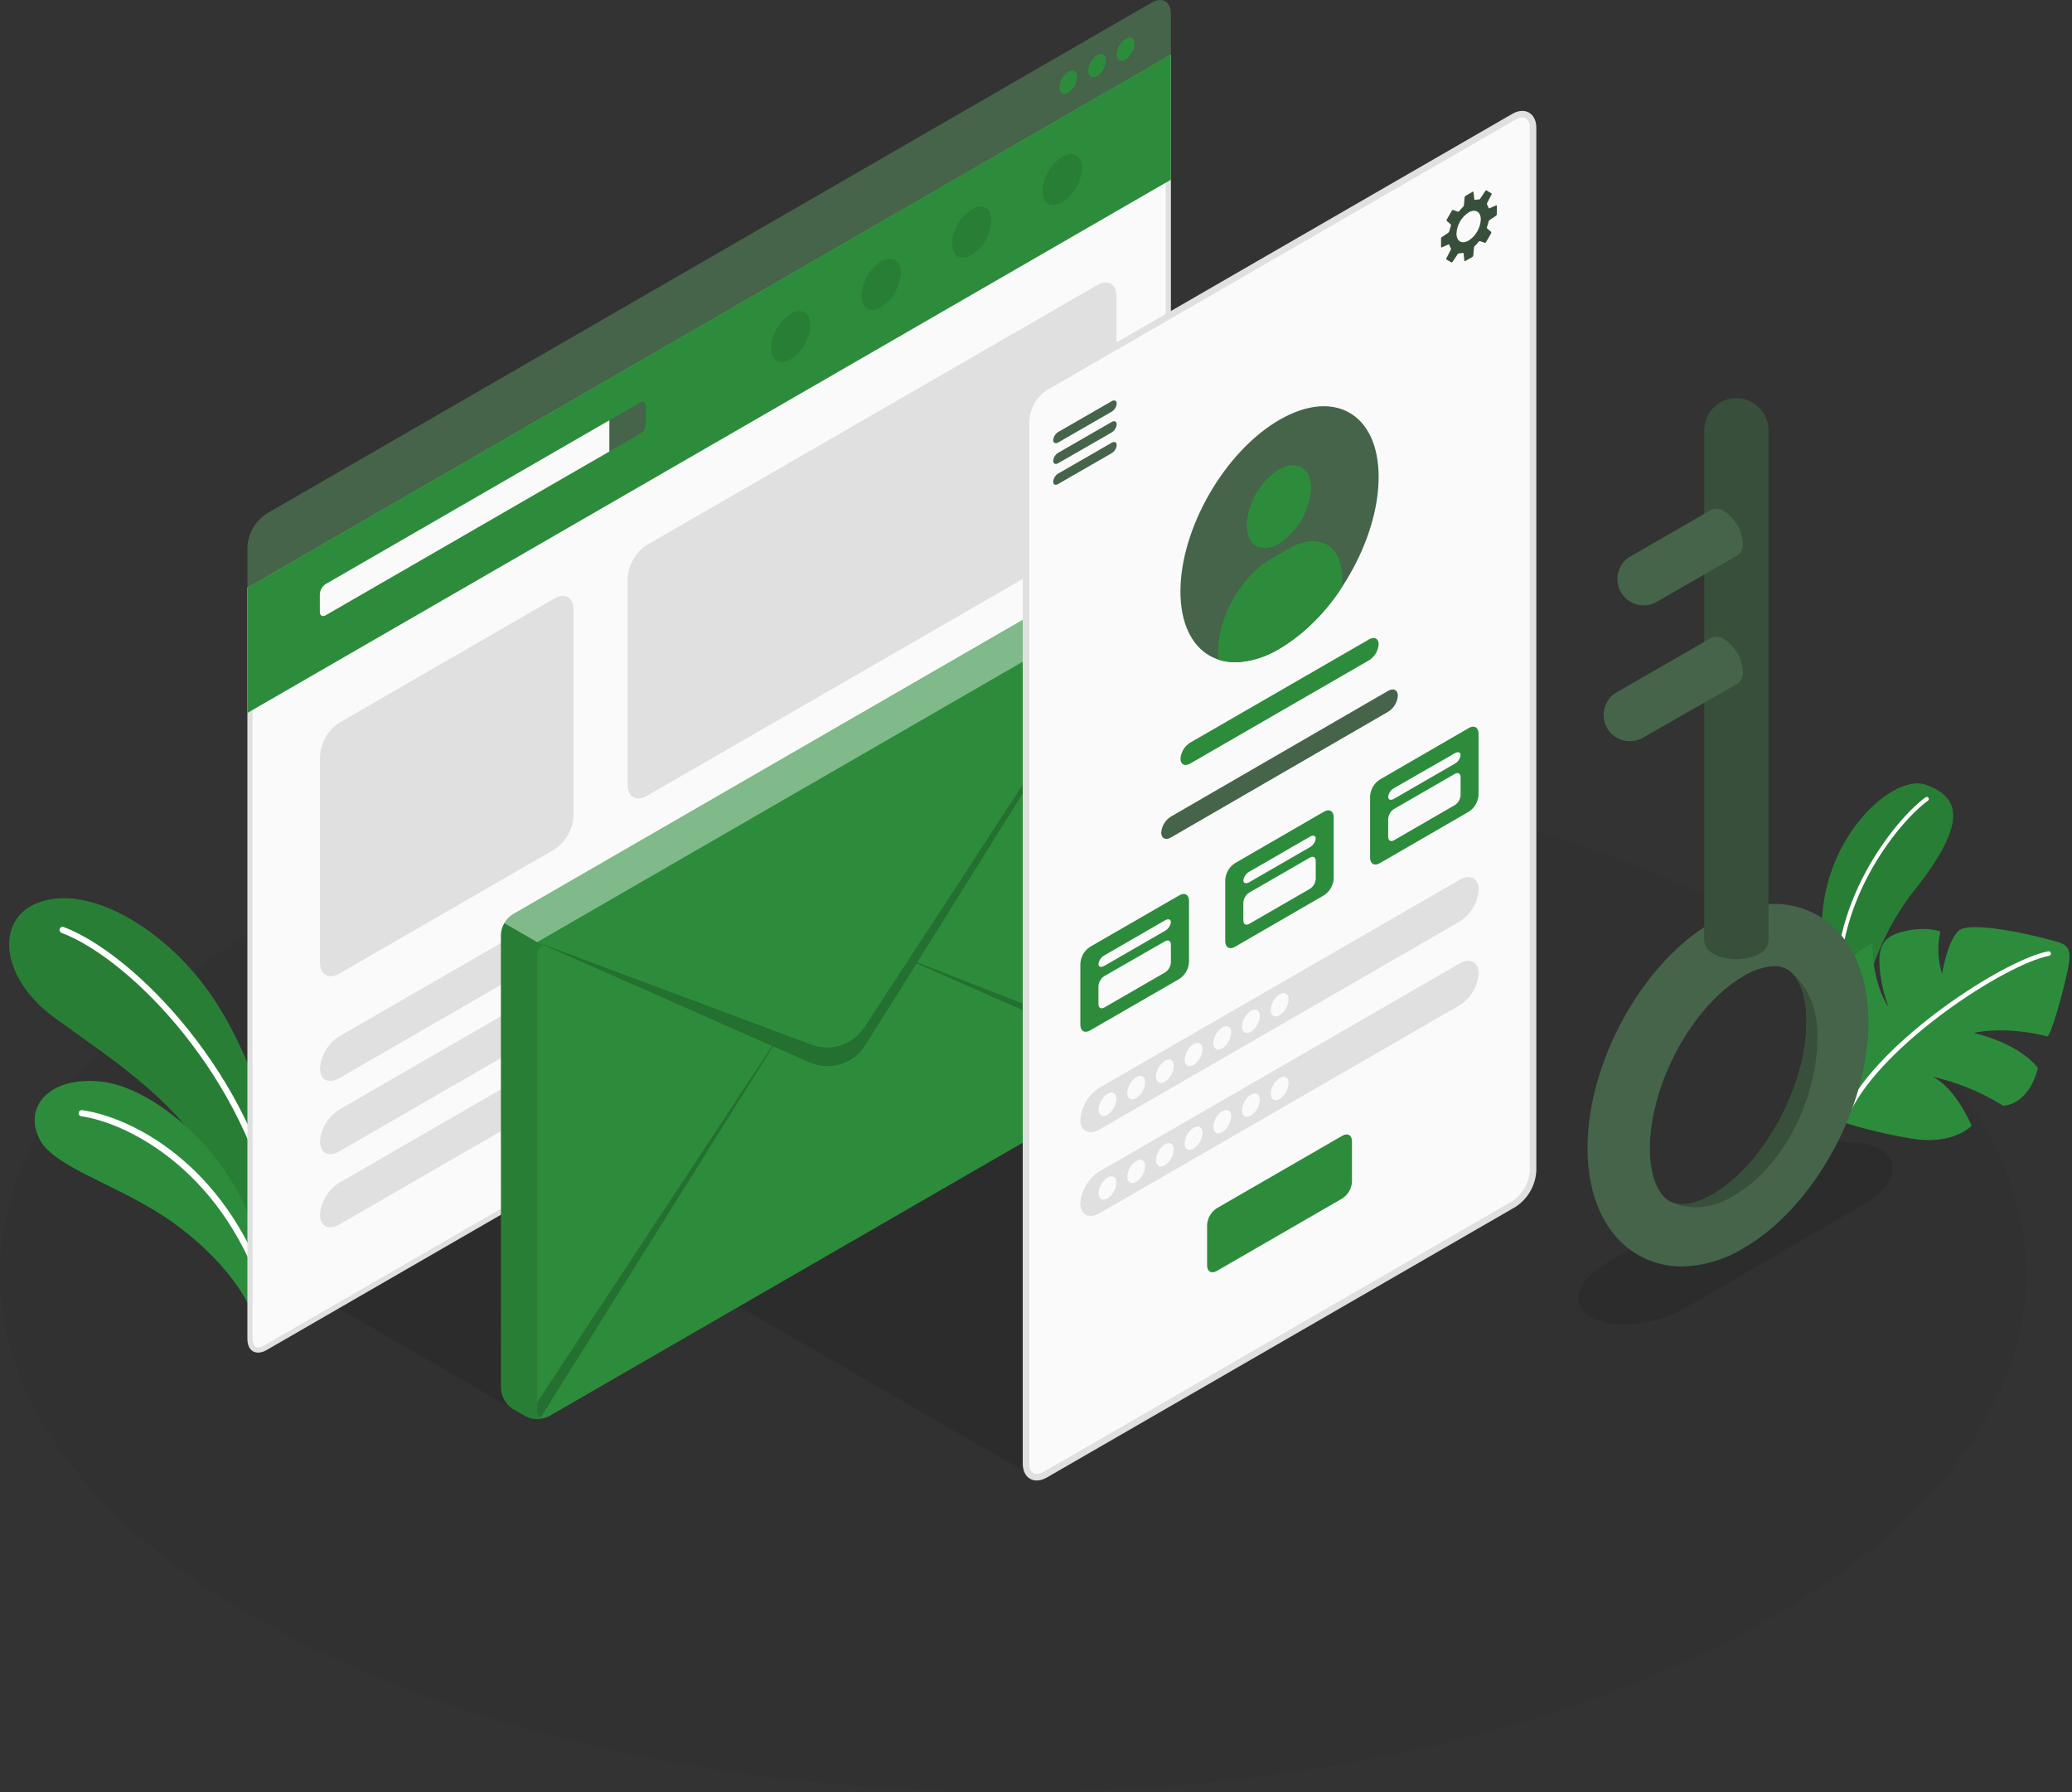 <svg width="370" height="320" viewBox="0 0 370 320" fill="none" xmlns="http://www.w3.org/2000/svg">
<rect x="0" y="0" width="370" height="320" fill="#333333" stroke="none"/>
<path d="M52.989 292.907C123.644 329.031 238.2 329.031 308.848 292.907C379.495 256.783 379.503 198.18 308.848 162.096C238.192 126.012 123.644 125.972 52.989 162.096C-17.667 198.22 -17.659 256.791 52.989 292.907Z" fill="black" fill-opacity="0.05"/>
<path d="M284.06 235.203C287.937 237.44 295.547 236.668 301.055 233.484L332.832 215.024C338.349 211.84 339.67 207.446 335.794 205.201C331.917 202.956 324.315 203.752 318.799 206.936L287.037 225.412C281.521 228.572 280.191 232.966 284.06 235.203Z" fill="black" fill-opacity="0.1"/>
<path d="M92.679 252.23L60.344 233.563L92.679 214.896V252.23Z" fill="black" fill-opacity="0.1"/>
<path d="M184.071 263.398L131.955 233.293L184.079 203.243L184.071 263.398Z" fill="black" fill-opacity="0.1"/>
<path d="M48.937 208.584C49.032 201.022 43.747 185.284 36.017 175.374C28.288 165.463 16.013 158.132 7.257 161.021C-0.942 163.72 -0.186 174.434 9.645 181.654C19.476 188.874 34.242 197.965 38.453 210.311L47.408 225.436L48.937 208.584Z" fill="#2D8C3C"/>
<path opacity="0.1" d="M48.937 208.584C49.032 201.022 43.747 185.284 36.017 175.374C28.288 165.463 16.013 158.132 7.257 161.021C-0.942 163.72 -0.186 174.434 9.645 181.654C19.476 188.874 34.242 197.965 38.453 210.311L47.408 225.436L48.937 208.584Z" fill="black"/>
<path d="M49.375 218.94C49.254 218.93 49.14 218.88 49.051 218.797C48.962 218.715 48.902 218.606 48.881 218.487C44.105 192.608 23.488 171.37 11.046 166.586C10.971 166.565 10.901 166.529 10.84 166.48C10.78 166.431 10.731 166.369 10.695 166.3C10.66 166.23 10.64 166.154 10.636 166.076C10.632 165.998 10.644 165.921 10.672 165.848C10.7 165.775 10.743 165.709 10.798 165.654C10.854 165.599 10.919 165.556 10.992 165.528C11.065 165.5 11.143 165.488 11.22 165.491C11.298 165.495 11.374 165.516 11.444 165.551C24.125 170.43 45.14 192.019 49.964 218.288C49.978 218.359 49.977 218.432 49.963 218.503C49.948 218.574 49.92 218.641 49.879 218.701C49.838 218.761 49.786 218.812 49.726 218.852C49.665 218.892 49.597 218.919 49.526 218.932L49.375 218.94Z" fill="white"/>
<path d="M45.323 235.418C44.161 231.151 39.05 224.075 30.724 218.176C21.506 211.657 9.788 208.568 7.137 203.545C3.953 197.511 9.072 191.907 18.6 193.197C28.129 194.486 44.75 207.732 47.202 227.362L45.323 235.418Z" fill="#2D8C3C"/>
<path d="M47.225 230.976C47.119 230.967 47.018 230.928 46.933 230.863C46.848 230.798 46.784 230.71 46.748 230.61C39.098 208.393 22.318 200.425 14.517 199.318C14.372 199.298 14.241 199.221 14.153 199.105C14.065 198.989 14.027 198.842 14.047 198.697C14.067 198.553 14.144 198.422 14.26 198.334C14.377 198.246 14.523 198.208 14.668 198.228C23.297 199.454 39.989 207.573 47.799 230.244C47.845 230.383 47.835 230.535 47.771 230.667C47.707 230.8 47.594 230.902 47.456 230.952C47.382 230.976 47.303 230.984 47.225 230.976Z" fill="white"/>
<path d="M331.185 187.036C331.185 187.036 332.243 171.115 341.637 159.254C351.03 147.393 350.457 142.538 343.977 140.149C337.497 137.761 322.484 152.05 325.796 171.115C329.107 190.18 331.185 187.036 331.185 187.036Z" fill="#2D8C3C"/>
<path opacity="0.1" d="M331.185 187.036C331.185 187.036 332.243 171.115 341.637 159.254C351.03 147.393 350.457 142.538 343.977 140.149C337.497 137.761 322.484 152.05 325.796 171.115C329.107 190.18 331.185 187.036 331.185 187.036Z" fill="black"/>
<path d="M328.311 177.945C328.217 177.945 328.126 177.91 328.057 177.847C327.988 177.783 327.945 177.696 327.937 177.603C326.846 160.042 339.24 145.634 343.857 142.37C343.896 142.342 343.94 142.321 343.987 142.31C344.034 142.299 344.083 142.297 344.131 142.306C344.178 142.314 344.224 142.331 344.264 142.358C344.305 142.384 344.34 142.418 344.367 142.458C344.423 142.538 344.445 142.638 344.429 142.735C344.413 142.831 344.359 142.918 344.279 142.975C339.726 146.16 327.563 160.305 328.645 177.555C328.65 177.652 328.617 177.746 328.553 177.819C328.489 177.892 328.399 177.937 328.303 177.945H328.311Z" fill="white"/>
<path d="M328.629 200.218C332.86 201.6 337.193 202.643 341.589 203.338C348.864 204.485 352.08 201.006 352.08 201.006C352.08 201.006 349.215 194.184 345.083 192.25C349.553 193.254 353.822 195.006 357.708 197.432C357.708 197.432 362.15 197.503 363.917 190.721C363.917 190.721 361.29 186.638 352.454 184.433C352.454 184.433 357.828 183.079 365.573 185.053C366.154 185.284 368.63 176.52 369.378 172.476C370.126 168.432 368.502 168.496 365.35 167.628C362.198 166.761 351.746 164.444 349.772 166.172C347.798 167.899 346.795 173.837 346.795 173.837C346.013 171.406 345.911 168.808 346.5 166.323C346.5 166.323 343.666 165.216 339.256 166.498C335.658 167.541 335.483 169.993 335.642 172.763C335.855 175.169 336.391 177.536 337.234 179.8C337.234 179.8 334.424 176.202 334.337 168.393C334.337 168.393 326.966 172.054 325.708 179.378C324.976 183.35 324.004 194.996 328.629 200.218Z" fill="#2D8C3C"/>
<path d="M330.014 198.801C330.092 198.8 330.168 198.779 330.234 198.738C330.3 198.697 330.353 198.639 330.389 198.57C336.255 186.367 358.09 172.19 365.907 170.669C365.96 170.66 366.011 170.64 366.056 170.61C366.101 170.581 366.14 170.543 366.171 170.499C366.201 170.454 366.222 170.404 366.233 170.351C366.244 170.299 366.244 170.244 366.234 170.192C366.211 170.085 366.147 169.991 366.057 169.931C365.966 169.87 365.856 169.846 365.748 169.865C357.788 171.417 335.611 185.786 329.648 198.212C329.602 198.31 329.595 198.423 329.631 198.526C329.667 198.628 329.742 198.713 329.839 198.761C329.895 198.785 329.954 198.799 330.014 198.801Z" fill="white"/>
<path d="M46.087 241.054C45.188 241.054 44.646 240.314 44.646 239.064V105.164L208.652 10.492V143.851C208.595 144.964 208.278 146.049 207.724 147.017C207.171 147.985 206.398 148.809 205.468 149.423L47.392 240.648C47 240.895 46.55 241.035 46.087 241.054Z" fill="#FAFAFA"/>
<path d="M208.158 11.296V143.851C208.092 144.884 207.788 145.887 207.27 146.783C206.752 147.679 206.035 148.444 205.173 149.017L47.162 240.242C46.84 240.45 46.469 240.571 46.087 240.592C45.203 240.592 45.108 239.518 45.108 239.064V105.435L208.158 11.296ZM209.09 9.704L44.176 104.893V239.064C44.176 240.656 44.972 241.524 46.087 241.524C46.631 241.504 47.161 241.342 47.623 241.054L205.643 149.821C206.646 149.167 207.481 148.285 208.079 147.248C208.678 146.211 209.024 145.047 209.09 143.851V9.68V9.704Z" fill="#E0E0E0"/>
<path d="M44.185 104.893V127.301L209.09 32.089V9.68L44.185 104.893Z" fill="#2D8C3C"/>
<path d="M57.112 106.087V109.272C57.112 109.924 57.582 110.195 58.147 109.869L108.846 80.599V75.026L58.147 104.296C57.847 104.494 57.598 104.759 57.419 105.07C57.239 105.381 57.134 105.729 57.112 106.087Z" fill="#FAFAFA"/>
<path d="M114.283 71.89C114.856 71.556 115.318 71.826 115.318 72.487V75.671C115.297 76.03 115.193 76.378 115.013 76.689C114.833 77.001 114.583 77.265 114.283 77.462L108.846 80.599V75.026L114.283 71.89Z" fill="#45644A"/>
<path d="M44.176 97.673C44.242 96.477 44.588 95.314 45.187 94.276C45.786 93.239 46.62 92.358 47.623 91.703L205.643 0.47C207.545 -0.628 209.09 0.263 209.09 2.46V9.68L44.176 104.893V97.673Z" fill="#45644A"/>
<path d="M190.757 12.817C190.291 13.125 189.904 13.538 189.627 14.024C189.351 14.509 189.192 15.053 189.165 15.611C189.165 16.646 189.889 17.06 190.757 16.55C191.223 16.24 191.61 15.825 191.887 15.339C192.163 14.852 192.322 14.307 192.349 13.748C192.381 12.705 191.657 12.299 190.757 12.817Z" fill="#2D8C3C"/>
<path d="M195.915 9.856C195.449 10.164 195.062 10.577 194.786 11.062C194.509 11.548 194.351 12.092 194.323 12.65C194.323 13.684 195.048 14.098 195.915 13.589C196.381 13.278 196.767 12.863 197.043 12.377C197.32 11.89 197.479 11.346 197.507 10.787C197.507 9.752 196.775 9.338 195.915 9.856Z" fill="#2D8C3C"/>
<path d="M201.002 6.894C200.536 7.202 200.149 7.616 199.872 8.101C199.596 8.587 199.437 9.13 199.41 9.688C199.41 10.723 200.134 11.137 201.002 10.628C201.467 10.317 201.854 9.902 202.13 9.415C202.406 8.929 202.565 8.384 202.594 7.826C202.618 6.791 201.894 6.377 201.002 6.894Z" fill="#2D8C3C"/>
<g opacity="0.1">
<path d="M157.348 46.672C156.32 47.344 155.464 48.25 154.852 49.315C154.239 50.38 153.886 51.574 153.821 52.801C153.821 55.054 155.413 55.985 157.348 54.839C158.377 54.169 159.234 53.265 159.848 52.202C160.462 51.138 160.816 49.944 160.882 48.718C160.89 46.465 159.298 45.549 157.348 46.672Z" fill="black"/>
<path d="M141.188 56.009C140.159 56.679 139.302 57.583 138.688 58.647C138.074 59.711 137.72 60.904 137.654 62.131C137.654 64.383 139.246 65.315 141.188 64.177C142.217 63.504 143.072 62.598 143.684 61.533C144.297 60.468 144.65 59.274 144.715 58.047C144.715 55.794 143.139 54.895 141.188 56.009Z" fill="black"/>
<path d="M173.515 37.382C172.487 38.053 171.632 38.957 171.019 40.021C170.407 41.085 170.053 42.278 169.989 43.504C169.989 45.756 171.581 46.688 173.515 45.541C174.545 44.872 175.402 43.968 176.016 42.904C176.631 41.841 176.985 40.647 177.05 39.42C177.05 37.127 175.473 36.212 173.515 37.382Z" fill="black"/>
<path d="M189.69 27.989C188.661 28.659 187.804 29.563 187.19 30.627C186.576 31.69 186.222 32.884 186.156 34.111C186.156 36.363 187.748 37.295 189.69 36.148C190.72 35.478 191.576 34.575 192.191 33.511C192.805 32.447 193.159 31.253 193.225 30.027C193.225 27.774 191.641 26.859 189.69 27.989Z" fill="black"/>
</g>
<path d="M60.591 129.045L98.967 106.883C100.87 105.785 102.414 106.676 102.414 108.873V145.722C102.349 146.918 102.002 148.081 101.404 149.118C100.805 150.156 99.97 151.037 98.967 151.692L60.591 173.845C58.688 174.944 57.144 174.052 57.144 171.855V135.015C57.209 133.819 57.555 132.655 58.154 131.618C58.753 130.581 59.588 129.699 60.591 129.045Z" fill="#E0E0E0"/>
<path d="M115.517 97.307L195.915 50.915C197.818 49.808 199.362 50.7 199.362 52.905V89.745C199.297 90.941 198.951 92.104 198.352 93.142C197.753 94.179 196.918 95.061 195.915 95.715L115.517 142.108C113.614 143.206 112.07 142.315 112.07 140.117V103.277C112.135 102.081 112.481 100.918 113.08 99.88C113.679 98.843 114.514 97.962 115.517 97.307Z" fill="#E0E0E0"/>
<path d="M60.591 185.045L121.598 149.821C123.509 148.723 125.053 149.503 125.053 151.564C124.968 152.722 124.612 153.843 124.013 154.838C123.414 155.832 122.59 156.671 121.606 157.288L60.591 192.512C58.688 193.611 57.144 192.83 57.144 190.769C57.229 189.611 57.585 188.49 58.184 187.496C58.783 186.501 59.607 185.662 60.591 185.045Z" fill="#E0E0E0"/>
<path d="M60.591 198.116L121.598 162.892C123.509 161.793 125.053 162.573 125.053 164.635C124.968 165.793 124.612 166.914 124.013 167.908C123.414 168.903 122.59 169.742 121.606 170.359L60.591 205.583C58.688 206.681 57.144 205.901 57.144 203.84C57.229 202.682 57.585 201.561 58.184 200.566C58.783 199.572 59.607 198.733 60.591 198.116Z" fill="#E0E0E0"/>
<path d="M60.591 211.179L121.598 175.955C123.509 174.856 125.053 175.636 125.053 177.698C124.968 178.856 124.612 179.977 124.013 180.971C123.414 181.966 122.59 182.805 121.606 183.421L60.591 218.646C58.688 219.744 57.144 218.964 57.144 216.902C57.229 215.745 57.585 214.624 58.184 213.629C58.783 212.635 59.607 211.796 60.591 211.179Z" fill="#E0E0E0"/>
<path d="M89.447 166.872C89.487 166.155 89.696 165.457 90.055 164.835C90.415 164.213 90.915 163.684 91.516 163.29L197.317 102.211C197.958 101.885 198.667 101.715 199.386 101.715C200.105 101.715 200.815 101.885 201.456 102.211L203.788 103.556C204.389 103.949 204.889 104.478 205.247 105.101C205.606 105.723 205.812 106.421 205.85 107.138V188.237C205.811 188.954 205.604 189.652 205.246 190.274C204.888 190.896 204.388 191.426 203.788 191.82L98.004 252.899C97.363 253.225 96.654 253.394 95.934 253.394C95.215 253.394 94.506 253.225 93.865 252.899L91.532 251.554C90.931 251.16 90.43 250.631 90.071 250.009C89.711 249.387 89.503 248.689 89.463 247.971L89.447 166.872Z" fill="#2D8C3C"/>
<path opacity="0.4" d="M90.044 164.834L95.918 168.225L205.237 105.1C204.887 104.47 204.387 103.937 203.78 103.548L201.488 102.211C200.849 101.885 200.143 101.715 199.426 101.715C198.709 101.715 198.003 101.885 197.364 102.211L91.516 163.29C90.903 163.672 90.396 164.203 90.044 164.834Z" fill="white"/>
<path opacity="0.1" d="M89.447 166.872V247.971C89.487 248.689 89.695 249.387 90.055 250.009C90.414 250.631 90.915 251.16 91.516 251.554L93.849 252.899C94.028 253.003 94.217 253.088 94.414 253.154C94.691 253.247 94.976 253.313 95.266 253.353C95.81 253.419 96.361 253.398 96.898 253.289C97.035 253.264 97.171 253.229 97.304 253.185L97.55 253.09C97.393 253.158 97.224 253.192 97.053 253.192C96.882 253.192 96.712 253.158 96.555 253.09C96.335 252.943 96.16 252.738 96.049 252.498C95.938 252.258 95.895 251.992 95.926 251.729V170.613C95.906 170.245 95.997 169.878 96.189 169.563C96.381 169.247 96.664 168.997 97.001 168.846L95.926 168.225L90.044 164.834C89.675 165.452 89.469 166.153 89.447 166.872Z" fill="black"/>
<path opacity="0.2" d="M95.926 168.225L144.922 186.534C146.616 187.165 148.475 187.201 150.192 186.636C151.91 186.07 153.384 184.936 154.371 183.422L162.236 171.37L205.635 104.877L163.804 171.823L205.85 188.277C205.815 189.008 205.593 189.718 205.205 190.339L163.692 172.03L154.522 186.637C153.506 188.26 151.939 189.463 150.109 190.024C148.278 190.586 146.307 190.468 144.556 189.694L138.044 186.821L96.555 253.106C96.335 252.959 96.16 252.754 96.049 252.514C95.938 252.274 95.895 252.007 95.926 251.745V250.399L137.861 186.773L95.926 168.225Z" fill="black"/>
<path d="M183.219 75.122V261.313C183.219 263.51 184.763 264.401 186.666 263.303L270.312 215.008C271.315 214.353 272.15 213.472 272.749 212.434C273.348 211.397 273.694 210.234 273.759 209.038V22.847C273.759 20.65 272.215 19.758 270.312 20.857L186.666 69.152C185.662 69.805 184.826 70.687 184.227 71.724C183.628 72.761 183.283 73.926 183.219 75.122Z" fill="#FAFAFA" stroke="#E0E0E0" stroke-width="1.17" stroke-miterlimit="10"/>
<path d="M188.067 78.585C188.094 78.29 188.189 78.005 188.345 77.754C188.501 77.502 188.714 77.291 188.966 77.136L198.518 71.635C199.012 71.349 199.41 71.54 199.41 72.057C199.385 72.351 199.291 72.636 199.136 72.887C198.981 73.139 198.77 73.351 198.518 73.506L188.966 79.006C188.473 79.293 188.067 79.102 188.067 78.585Z" fill="#45644A"/>
<path d="M188.067 82.294C188.093 81.999 188.188 81.714 188.344 81.463C188.5 81.211 188.713 81 188.966 80.845L198.518 75.345C199.012 75.058 199.41 75.249 199.41 75.759C199.386 76.054 199.293 76.34 199.138 76.593C198.983 76.846 198.771 77.059 198.518 77.215L188.966 82.708C188.473 82.995 188.067 82.811 188.067 82.294Z" fill="#45644A"/>
<path d="M188.067 86.004C188.093 85.709 188.188 85.424 188.344 85.172C188.5 84.921 188.713 84.709 188.966 84.555L198.518 79.054C199.012 78.768 199.41 78.951 199.41 79.468C199.386 79.763 199.293 80.047 199.138 80.299C198.983 80.551 198.771 80.763 198.518 80.917L188.966 86.418C188.473 86.736 188.067 86.521 188.067 86.004Z" fill="#45644A"/>
<path d="M267.295 38.258V36.769C267.296 36.751 267.292 36.733 267.283 36.717C267.275 36.701 267.262 36.688 267.247 36.678C267.232 36.668 267.214 36.663 267.196 36.662C267.178 36.661 267.16 36.665 267.144 36.674L265.998 37.191C265.98 37.2 265.96 37.205 265.94 37.205C265.92 37.205 265.9 37.201 265.881 37.193C265.863 37.184 265.847 37.172 265.834 37.157C265.821 37.141 265.812 37.123 265.807 37.103C265.746 36.905 265.66 36.715 265.552 36.538C265.53 36.495 265.519 36.447 265.519 36.399C265.519 36.351 265.53 36.303 265.552 36.26L266.348 34.715C266.368 34.676 266.371 34.631 266.358 34.589C266.344 34.548 266.315 34.513 266.276 34.492L265.48 34.015C265.443 33.996 265.399 33.991 265.358 34.001C265.317 34.011 265.282 34.036 265.257 34.071L264.302 35.503C264.274 35.542 264.236 35.573 264.193 35.594C264.15 35.614 264.103 35.624 264.055 35.623C263.847 35.621 263.638 35.642 263.434 35.687C263.415 35.693 263.394 35.694 263.374 35.691C263.354 35.688 263.335 35.681 263.318 35.669C263.301 35.658 263.287 35.642 263.277 35.625C263.267 35.607 263.261 35.587 263.259 35.567L263.132 34.317C263.132 34.23 263.052 34.19 262.981 34.238L261.691 34.978C261.65 35.005 261.616 35.04 261.59 35.081C261.564 35.122 261.547 35.169 261.54 35.217L261.413 36.65C261.395 36.751 261.348 36.846 261.277 36.92C261.019 37.167 260.779 37.434 260.561 37.716C260.53 37.752 260.49 37.778 260.444 37.791C260.399 37.803 260.351 37.803 260.306 37.788L259.51 37.502C259.467 37.488 259.421 37.489 259.379 37.505C259.337 37.521 259.302 37.551 259.279 37.589L258.332 39.229C258.313 39.268 258.306 39.312 258.313 39.355C258.32 39.398 258.341 39.437 258.372 39.468L259.04 40.041C259.073 40.074 259.096 40.114 259.108 40.159C259.119 40.204 259.118 40.251 259.104 40.295C258.981 40.623 258.88 40.958 258.802 41.298C258.775 41.395 258.719 41.481 258.642 41.545L257.464 42.341C257.425 42.372 257.392 42.41 257.369 42.454C257.346 42.498 257.332 42.546 257.329 42.596V44.077C257.325 44.096 257.327 44.115 257.335 44.133C257.342 44.151 257.355 44.166 257.371 44.177C257.388 44.187 257.407 44.192 257.427 44.191C257.446 44.191 257.465 44.184 257.48 44.172L258.626 43.655C258.645 43.647 258.665 43.644 258.685 43.645C258.706 43.646 258.725 43.651 258.743 43.66C258.761 43.669 258.777 43.682 258.79 43.697C258.803 43.713 258.812 43.731 258.817 43.75C258.878 43.949 258.964 44.139 259.072 44.316C259.094 44.359 259.105 44.406 259.105 44.455C259.105 44.503 259.094 44.551 259.072 44.594L258.276 46.13C258.258 46.171 258.255 46.217 258.268 46.259C258.282 46.302 258.31 46.338 258.348 46.361L259.144 46.839C259.181 46.858 259.225 46.863 259.266 46.853C259.307 46.842 259.343 46.818 259.367 46.783L260.322 45.35C260.35 45.312 260.388 45.281 260.431 45.26C260.474 45.239 260.521 45.229 260.569 45.231C260.777 45.233 260.986 45.211 261.19 45.167C261.209 45.161 261.23 45.16 261.25 45.163C261.27 45.166 261.289 45.173 261.306 45.185C261.323 45.196 261.337 45.211 261.347 45.229C261.357 45.247 261.363 45.266 261.365 45.287L261.492 46.536C261.492 46.624 261.564 46.664 261.643 46.616L262.933 45.876C262.974 45.847 263.008 45.81 263.034 45.768C263.06 45.725 263.077 45.678 263.084 45.629L263.212 44.196C263.227 44.096 263.275 44.004 263.347 43.933C263.605 43.686 263.845 43.42 264.063 43.137C264.094 43.102 264.135 43.076 264.18 43.063C264.225 43.05 264.273 43.051 264.318 43.066L265.114 43.352C265.157 43.366 265.203 43.364 265.245 43.349C265.287 43.333 265.322 43.303 265.345 43.265L266.292 41.625C266.312 41.584 266.319 41.538 266.31 41.493C266.301 41.449 266.278 41.408 266.244 41.378L265.584 40.813C265.551 40.78 265.528 40.739 265.517 40.694C265.505 40.65 265.507 40.602 265.52 40.558C265.643 40.231 265.744 39.896 265.823 39.555C265.845 39.457 265.901 39.37 265.982 39.309L267.16 38.512C267.198 38.481 267.23 38.443 267.254 38.399C267.277 38.355 267.291 38.307 267.295 38.258ZM262.256 42.954C261.054 43.655 260.083 43.09 260.083 41.705C260.12 40.948 260.337 40.212 260.715 39.556C261.093 38.9 261.621 38.343 262.256 37.931C263.458 37.239 264.429 37.804 264.429 39.189C264.391 39.944 264.174 40.679 263.796 41.333C263.418 41.988 262.891 42.543 262.256 42.954Z" fill="#374F3B"/>
<path d="M228.489 74.955C238.264 69.311 246.185 73.888 246.185 85.176C246.185 96.463 238.264 110.179 228.489 115.823C218.714 121.467 210.793 116.889 210.793 105.61C210.793 94.33 218.714 80.598 228.489 74.955Z" fill="#45644A"/>
<path d="M228.369 83.838C231.554 82.007 234.109 83.488 234.109 87.15C234 89.14 233.423 91.077 232.426 92.803C231.429 94.529 230.039 95.996 228.369 97.084C225.185 98.915 222.622 97.434 222.622 93.773C222.731 91.781 223.309 89.844 224.307 88.118C225.306 86.392 226.698 84.926 228.369 83.838Z" fill="#2D8C3C"/>
<path d="M239.697 103.357C239.697 97.347 235.47 94.903 230.264 97.912L226.961 99.791C221.755 102.8 217.528 110.139 217.528 116.133V117.781C218.511 118.095 219.537 118.254 220.568 118.251C223.361 118.156 226.081 117.332 228.457 115.863C233.004 113.07 236.849 109.271 239.697 104.758V103.357Z" fill="#2D8C3C"/>
<path d="M212.52 132.611L244.473 114.167C245.42 113.618 246.192 114.008 246.192 115.043C246.149 115.62 245.971 116.18 245.673 116.676C245.374 117.172 244.963 117.592 244.473 117.9L212.528 136.344C211.573 136.902 210.801 136.504 210.801 135.477C210.842 134.897 211.019 134.336 211.318 133.838C211.617 133.34 212.029 132.92 212.52 132.611Z" fill="#2D8C3C"/>
<path d="M209.09 145.809L247.888 123.353C248.843 122.804 249.615 123.194 249.615 124.229C249.572 124.807 249.393 125.368 249.093 125.864C248.793 126.361 248.38 126.779 247.888 127.087L209.09 149.542C208.134 150.092 207.362 149.702 207.362 148.667C207.406 148.088 207.584 147.528 207.885 147.032C208.185 146.535 208.598 146.116 209.09 145.809Z" fill="#45644A"/>
<path d="M248.923 141.455L259.789 135.182C260.362 134.856 260.824 135.007 260.824 135.524C260.781 135.842 260.665 136.145 260.485 136.41C260.306 136.675 260.067 136.895 259.789 137.053L248.923 143.325C248.358 143.652 247.888 143.501 247.888 142.991C247.932 142.673 248.048 142.369 248.227 142.103C248.407 141.837 248.645 141.615 248.923 141.455Z" fill="#374F3B"/>
<path d="M194.642 169.069L210.602 159.859C211.549 159.31 212.322 159.755 212.322 160.854V171.807C212.289 172.405 212.116 172.986 211.817 173.505C211.519 174.023 211.102 174.464 210.602 174.792L194.642 184.002C193.695 184.552 192.922 184.106 192.922 183.007V172.054C192.955 171.457 193.128 170.875 193.427 170.357C193.725 169.838 194.141 169.397 194.642 169.069Z" fill="#2D8C3C"/>
<path d="M197.189 170.597L208.055 164.325C208.628 163.998 209.09 164.15 209.09 164.659C209.048 164.978 208.933 165.282 208.753 165.549C208.573 165.816 208.335 166.037 208.055 166.195L197.189 172.468C196.616 172.794 196.154 172.643 196.154 172.134C196.196 171.815 196.311 171.51 196.491 171.244C196.671 170.977 196.91 170.756 197.189 170.597Z" fill="#FAFAFA"/>
<path d="M196.154 176.122V179.306C196.154 179.967 196.616 180.229 197.189 179.903L208.055 173.63C208.356 173.434 208.607 173.17 208.787 172.859C208.966 172.547 209.07 172.198 209.09 171.839V168.655C209.09 167.994 208.628 167.732 208.055 168.058L197.189 174.299C196.885 174.499 196.632 174.769 196.452 175.086C196.272 175.403 196.17 175.758 196.154 176.122Z" fill="#FAFAFA"/>
<path d="M220.513 154.136L236.433 144.925C237.388 144.376 238.161 144.822 238.161 145.921V156.874C238.128 157.472 237.955 158.055 237.655 158.573C237.354 159.092 236.936 159.533 236.433 159.859L220.513 169.069C219.557 169.618 218.793 169.172 218.793 168.074V157.121C218.824 156.523 218.996 155.941 219.295 155.422C219.594 154.903 220.011 154.462 220.513 154.136Z" fill="#2D8C3C"/>
<path d="M223.06 155.664L233.926 149.391C234.491 149.065 234.953 149.216 234.953 149.726C234.91 150.043 234.796 150.347 234.618 150.613C234.44 150.88 234.203 151.101 233.926 151.262L223.06 157.535C222.487 157.861 222.025 157.71 222.025 157.192C222.068 156.875 222.184 156.572 222.364 156.307C222.543 156.042 222.781 155.822 223.06 155.664Z" fill="#FAFAFA"/>
<path d="M222.025 161.188V164.372C222.025 165.033 222.487 165.296 223.06 164.97L233.926 158.697C234.225 158.499 234.473 158.234 234.651 157.923C234.83 157.612 234.933 157.264 234.953 156.906V153.722C234.953 153.061 234.483 152.798 233.918 153.125L223.052 159.397C222.752 159.594 222.503 159.859 222.325 160.17C222.146 160.481 222.044 160.83 222.025 161.188Z" fill="#FAFAFA"/>
<path d="M246.384 139.202L262.304 129.984C263.251 129.435 264.024 129.881 264.024 130.979V141.94C263.991 142.538 263.818 143.119 263.519 143.638C263.221 144.156 262.804 144.597 262.304 144.926L246.384 154.136C245.428 154.685 244.656 154.239 244.656 153.141V142.187C244.689 141.589 244.862 141.006 245.162 140.488C245.462 139.969 245.881 139.528 246.384 139.202Z" fill="#2D8C3C"/>
<path d="M248.923 140.73L259.789 134.498C260.362 134.163 260.824 134.314 260.824 134.832C260.782 135.15 260.667 135.453 260.488 135.719C260.308 135.984 260.069 136.204 259.789 136.36L248.923 142.633C248.358 142.967 247.888 142.816 247.888 142.299C247.925 141.974 248.038 141.663 248.218 141.391C248.398 141.118 248.639 140.892 248.923 140.73Z" fill="#FAFAFA"/>
<path d="M247.888 146.255V149.439C247.888 150.092 248.358 150.362 248.923 150.036L259.789 143.755C260.09 143.56 260.341 143.295 260.521 142.984C260.701 142.673 260.805 142.323 260.824 141.964V138.78C260.824 138.119 260.362 137.849 259.789 138.183L248.923 144.456C248.621 144.653 248.37 144.919 248.19 145.232C248.011 145.544 247.907 145.895 247.888 146.255Z" fill="#FAFAFA"/>
<path d="M196.369 194.2L260.609 157.113C262.519 156.014 264.055 156.794 264.055 158.856C263.972 160.014 263.617 161.136 263.018 162.131C262.419 163.125 261.593 163.964 260.609 164.579L196.369 201.666C194.467 202.765 192.922 201.985 192.922 199.923C193.007 198.766 193.364 197.644 193.963 196.65C194.561 195.656 195.386 194.816 196.369 194.2Z" fill="#E0E0E0"/>
<path d="M196.369 209.141L260.609 172.054C262.519 170.956 264.055 171.736 264.055 173.797C263.972 174.955 263.617 176.077 263.018 177.072C262.419 178.067 261.593 178.906 260.609 179.521L196.369 216.616C194.467 217.714 192.922 216.934 192.922 214.865C193.007 213.707 193.364 212.586 193.963 211.591C194.561 210.597 195.386 209.758 196.369 209.141Z" fill="#E0E0E0"/>
<path d="M217.281 215.74L239.697 202.797C240.652 202.247 241.424 202.693 241.424 203.792V211.012C241.392 211.61 241.218 212.192 240.918 212.711C240.618 213.23 240.2 213.67 239.697 213.997L217.281 226.94C216.326 227.489 215.553 227.044 215.553 225.945V218.725C215.586 218.127 215.759 217.544 216.06 217.026C216.36 216.507 216.778 216.066 217.281 215.74Z" fill="#2D8C3C"/>
<path d="M197.77 195.306C197.304 195.616 196.917 196.031 196.64 196.518C196.364 197.004 196.205 197.549 196.178 198.108C196.178 199.135 196.902 199.557 197.77 199.04C198.236 198.73 198.623 198.315 198.9 197.828C199.176 197.341 199.335 196.797 199.362 196.238C199.386 195.211 198.662 194.789 197.77 195.306Z" fill="#FAFAFA"/>
<path d="M202.896 192.345C202.429 192.654 202.042 193.068 201.765 193.555C201.488 194.042 201.331 194.588 201.304 195.147C201.304 196.174 202.021 196.596 202.896 196.078C203.363 195.768 203.75 195.354 204.026 194.867C204.303 194.38 204.461 193.835 204.489 193.276C204.512 192.249 203.788 191.812 202.896 192.345Z" fill="#FAFAFA"/>
<path d="M208.015 189.424C207.549 189.733 207.162 190.148 206.885 190.635C206.609 191.122 206.451 191.666 206.423 192.226C206.423 193.252 207.147 193.674 208.015 193.157C208.481 192.847 208.868 192.432 209.145 191.946C209.421 191.459 209.58 190.914 209.607 190.355C209.631 189.288 208.907 188.866 208.015 189.424Z" fill="#FAFAFA"/>
<path d="M213.141 186.422C212.675 186.732 212.287 187.147 212.011 187.633C211.734 188.12 211.576 188.665 211.549 189.225C211.549 190.251 212.274 190.673 213.141 190.156C213.608 189.846 213.995 189.431 214.271 188.944C214.548 188.458 214.706 187.913 214.733 187.354C214.757 186.327 214.033 185.905 213.141 186.422Z" fill="#FAFAFA"/>
<path d="M218.26 183.461C217.794 183.771 217.407 184.186 217.13 184.673C216.854 185.159 216.695 185.704 216.668 186.263C216.668 187.29 217.392 187.712 218.26 187.195C218.726 186.885 219.113 186.47 219.39 185.983C219.666 185.496 219.825 184.952 219.852 184.393C219.876 183.366 219.152 182.944 218.26 183.461Z" fill="#FAFAFA"/>
<path d="M223.378 180.5C222.912 180.81 222.525 181.225 222.249 181.711C221.972 182.198 221.814 182.743 221.786 183.302C221.786 184.329 222.511 184.751 223.378 184.233C223.846 183.925 224.233 183.51 224.51 183.023C224.787 182.536 224.944 181.991 224.97 181.431C224.994 180.404 224.278 179.983 223.378 180.5Z" fill="#FAFAFA"/>
<path d="M228.505 177.539C228.039 177.849 227.652 178.263 227.375 178.75C227.099 179.237 226.94 179.782 226.913 180.341C226.913 181.368 227.637 181.79 228.505 181.272C228.971 180.962 229.358 180.547 229.635 180.061C229.911 179.574 230.07 179.029 230.097 178.47C230.145 177.483 229.396 177.021 228.505 177.539Z" fill="#FAFAFA"/>
<path d="M197.77 210.256C197.305 210.566 196.918 210.981 196.642 211.468C196.366 211.954 196.207 212.499 196.178 213.058C196.178 214.092 196.902 214.506 197.77 213.989C198.236 213.681 198.623 213.267 198.9 212.782C199.176 212.297 199.335 211.753 199.362 211.195C199.386 210.16 198.662 209.746 197.77 210.256Z" fill="#FAFAFA"/>
<path d="M202.896 207.294C202.43 207.604 202.042 208.018 201.766 208.505C201.489 208.992 201.331 209.537 201.304 210.096C201.304 211.131 202.021 211.545 202.896 211.028C203.363 210.72 203.75 210.306 204.026 209.821C204.303 209.335 204.461 208.792 204.489 208.234C204.512 207.199 203.788 206.785 202.896 207.294Z" fill="#FAFAFA"/>
<path d="M208.015 204.333C207.55 204.644 207.163 205.059 206.887 205.545C206.611 206.032 206.452 206.576 206.423 207.135C206.423 208.17 207.147 208.584 208.015 208.066C208.481 207.758 208.868 207.345 209.145 206.86C209.421 206.374 209.58 205.83 209.607 205.272C209.631 204.238 208.907 203.816 208.015 204.333Z" fill="#FAFAFA"/>
<path d="M213.141 201.364C212.675 201.674 212.288 202.089 212.012 202.575C211.735 203.062 211.577 203.607 211.549 204.166C211.549 205.201 212.274 205.615 213.141 205.097C213.607 204.789 213.994 204.376 214.271 203.89C214.548 203.405 214.706 202.861 214.733 202.303C214.757 201.276 214.033 200.854 213.141 201.364Z" fill="#FAFAFA"/>
<path d="M218.26 198.411C217.794 198.72 217.407 199.135 217.13 199.622C216.854 200.109 216.695 200.653 216.668 201.213C216.668 202.247 217.392 202.661 218.26 202.144C218.726 201.836 219.113 201.422 219.39 200.937C219.666 200.452 219.825 199.908 219.852 199.35C219.876 198.315 219.152 197.893 218.26 198.411Z" fill="#FAFAFA"/>
<path d="M223.378 195.449C222.912 195.759 222.525 196.174 222.249 196.661C221.972 197.147 221.814 197.692 221.786 198.251C221.786 199.286 222.511 199.7 223.378 199.183C223.846 198.875 224.235 198.46 224.512 197.973C224.788 197.486 224.946 196.94 224.97 196.381C224.994 195.354 224.278 194.932 223.378 195.449Z" fill="#FAFAFA"/>
<path d="M228.505 192.488C228.039 192.798 227.652 193.213 227.375 193.7C227.099 194.186 226.94 194.731 226.913 195.29C226.913 196.325 227.637 196.739 228.505 196.222C228.972 195.912 229.359 195.497 229.635 195.011C229.912 194.524 230.07 193.979 230.097 193.42C230.145 192.393 229.396 191.971 228.505 192.488Z" fill="#FAFAFA"/>
<path d="M300.346 226.144C297.595 226.163 294.889 225.449 292.505 224.075C286.766 220.755 283.479 213.83 283.479 205.05C283.479 189.623 293.286 171.879 305.767 164.651C312.51 160.759 319.204 160.337 324.625 163.465C330.357 166.777 333.652 173.71 333.652 182.482C333.652 197.909 323.845 215.661 311.324 222.889C308.012 224.915 304.227 226.037 300.346 226.144ZM316.792 172.508C314.855 172.645 312.981 173.26 311.34 174.299C302.265 179.513 294.623 193.611 294.623 205.05C294.623 209.682 295.92 213.201 298.094 214.451C300.569 215.884 304.016 214.323 305.839 213.265C314.938 208.019 322.611 193.921 322.611 182.482C322.611 177.849 321.314 174.339 319.141 173.081C318.424 172.68 317.613 172.482 316.792 172.508Z" fill="#45644A"/>
<path d="M324.561 184.95C324.561 176.281 319.101 173.081 319.101 173.081C321.274 174.339 322.571 177.857 322.571 182.482C322.571 193.921 314.898 208.019 305.799 213.265C303.976 214.323 300.537 215.884 298.054 214.451C298.054 214.451 302.663 217.316 309.031 213.838C318.249 208.815 324.561 196.389 324.561 184.95Z" fill="#374F3B"/>
<path d="M315.805 76.618C315.75 75.132 315.121 73.725 314.05 72.693C312.979 71.662 311.549 71.085 310.062 71.085C308.575 71.085 307.145 71.662 306.074 72.693C305.003 73.725 304.374 75.132 304.319 76.618V167.931C304.36 168.443 304.537 168.934 304.833 169.354C305.128 169.774 305.53 170.107 305.998 170.319C307.257 170.955 308.648 171.286 310.058 171.286C311.468 171.286 312.859 170.955 314.118 170.319C314.587 170.109 314.992 169.777 315.289 169.356C315.586 168.936 315.764 168.444 315.805 167.931V76.634V76.618Z" fill="#374F3B"/>
<path d="M311.22 97.029C311.157 95.877 310.824 94.757 310.247 93.758C309.67 92.76 308.867 91.911 307.901 91.281C307.56 91.031 307.157 90.88 306.736 90.844C306.314 90.807 305.891 90.887 305.513 91.074L291.359 99.234L291.017 99.433C290.965 99.454 290.916 99.484 290.874 99.52C290.632 99.683 290.406 99.867 290.197 100.069C289.399 100.865 288.913 101.921 288.829 103.045C288.745 104.169 289.068 105.286 289.739 106.192C290.41 107.097 291.384 107.731 292.484 107.978C293.584 108.225 294.736 108.068 295.729 107.536L296 107.377L310.257 99.17C310.592 98.93 310.858 98.606 311.028 98.229C311.197 97.853 311.263 97.439 311.22 97.029Z" fill="#45644A"/>
<path d="M311.22 119.891C311.156 118.74 310.822 117.622 310.246 116.625C309.669 115.628 308.866 114.78 307.901 114.151C307.561 113.898 307.159 113.745 306.737 113.707C306.316 113.669 305.892 113.748 305.513 113.936L288.908 123.489L288.565 123.688C288.514 123.71 288.466 123.74 288.422 123.775C288.179 123.936 287.953 124.12 287.745 124.324C287.227 124.841 286.836 125.471 286.603 126.164C286.37 126.858 286.302 127.596 286.404 128.32C286.506 129.045 286.775 129.736 287.19 130.338C287.606 130.941 288.155 131.438 288.796 131.791C289.487 132.158 290.258 132.349 291.041 132.348C291.821 132.352 292.59 132.16 293.278 131.791C293.373 131.743 293.461 131.68 293.548 131.632L310.265 122.08C310.607 121.835 310.876 121.502 311.044 121.117C311.212 120.731 311.273 120.308 311.22 119.891Z" fill="#45644A"/>
</svg>
